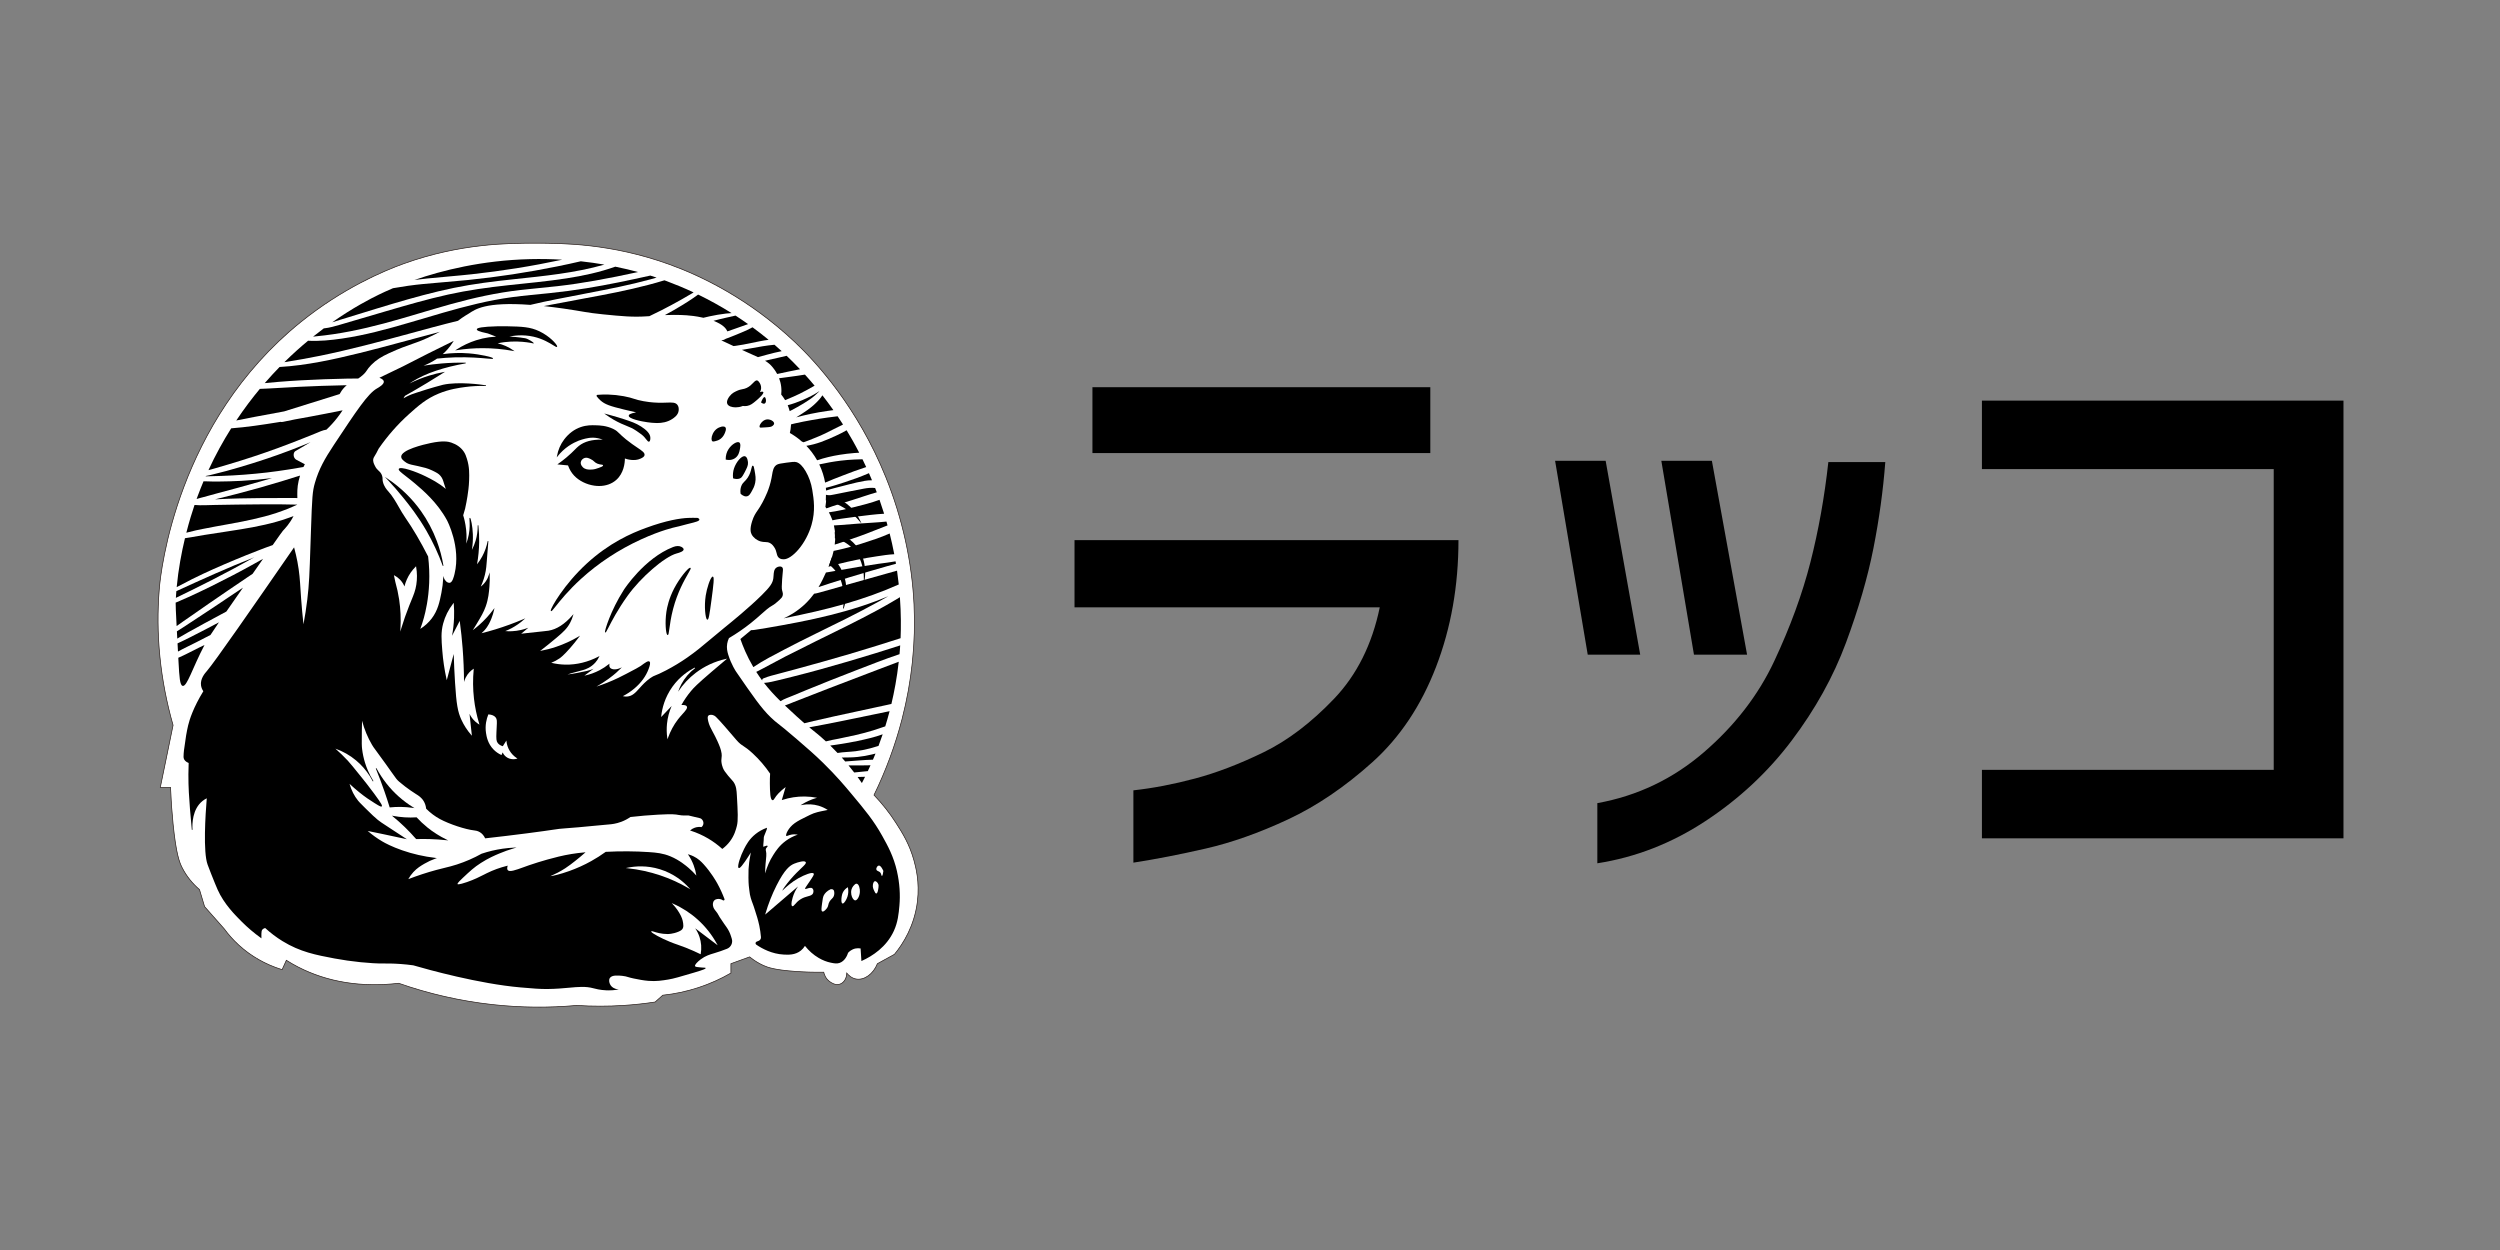 <?xml version="1.0" encoding="UTF-8"?>
<svg id="logo" xmlns="http://www.w3.org/2000/svg" viewBox="0 0 1200 600">
  <rect x="0" y="0" width="1200" height="600" fill="#808080" stroke="none"/>
  <defs>
    <style>
      .cls-1 {
        fill: #231815;
      }

      .cls-2 {
        fill: #fff;
      }
    </style>
  </defs>
  <g id="text">
    <path d="M515.768,291.512v-32.252h184.297c0,21.914-3.586,42.187-10.751,60.818-7.17,18.636-17.355,33.893-30.562,45.767-13.209,11.878-26.724,21.04-40.546,27.491-13.822,6.45-26.982,11.111-39.47,13.976-12.493,2.865-24.064,5.116-34.709,6.758v-34.709c9.416-1.022,19.298-2.918,29.641-5.682,10.338-2.764,21.295-6.959,32.866-12.594,11.567-5.63,22.831-14.177,33.788-25.648,10.952-11.466,18.277-26.109,21.963-43.924h-146.516ZM524.369,217.486v-31.638h162.182v31.638h-162.182Z"/>
    <path d="M770.712,221.172l16.587,93.07h-25.187l-15.665-93.07h24.266ZM766.719,414.376v-28.873c19.246-3.48,36.293-11.619,51.142-24.419,14.844-12.795,26.109-27.385,33.788-43.77,7.679-16.38,13.461-32.199,17.355-47.456,3.887-15.252,6.758-31.278,8.6-48.071h27.337c-1.027,13.515-2.918,27.289-5.682,41.313-2.764,14.029-7.17,29.18-13.208,45.46-6.043,16.279-14.744,31.945-26.109,46.996-11.365,15.051-25.139,27.904-41.313,38.549-16.18,10.65-33.48,17.403-51.91,20.273ZM821.701,221.172l16.894,93.07h-25.494l-15.665-93.07h24.266Z"/>
    <path d="M951.323,225.165v-32.866h173.546v210.098h-173.546v-32.866h140.065v-144.365h-140.065Z"/>
  </g>
  <g id="mark">
    <g id="w_bg">
      <path class="cls-2" d="M144.331,154.615c-60.003,48.41-67.272,120.987-67.843,127.747-1.242,14.715-1.355,37.916,6.591,65.748-2.044,9.947-4.088,19.894-6.132,29.842h4.905c.273,7.162.775,13.152,1.226,17.578,1.481,14.526,3.058,18.5,4.497,21.257,2.551,4.888,5.85,8.215,8.176,10.22.818,2.725,1.635,5.451,2.453,8.176,3.134,3.543,6.268,7.086,9.402,10.629,1.796,2.454,4.076,5.132,6.949,7.767,7.517,6.893,15.513,10.204,20.848,11.855.681-1.499,1.363-2.998,2.044-4.497,1.803,1.141,3.709,2.237,5.723,3.27,17.458,8.958,35.347,9.253,48.237,7.767,11.683,4.093,26.89,8.227,44.967,10.22,15.574,1.717,29.321,1.409,40.47.409,6.732.432,14.277.528,22.483,0,5.396-.347,10.45-.923,15.125-1.635,1.226-1.09,2.453-2.18,3.679-3.27,4.728-.497,10.626-1.529,17.169-3.679,6.313-2.075,11.515-4.628,15.534-6.949v-4.497c2.998-1.09,5.996-2.18,8.993-3.27,1.433,1.179,3.619,2.762,6.541,4.088,2.256,1.024,5.52,2.154,15.125,2.862,3.608.266,8.329.488,13.899.409.142.66.718,2.942,2.862,4.497.665.482,2.717,1.97,4.906,1.226,1.924-.654,3.264-2.798,3.27-5.314.778.957,2.291,2.474,4.497,2.862,3.773.663,8.181-2.222,10.22-7.358,2.725-1.499,5.451-2.998,8.176-4.497,3.038-3.665,9.452-12.442,11.037-25.345,1.137-9.25-.788-16.521-1.635-19.622-2.167-7.929-5.626-13.35-8.585-17.987-3.821-5.987-7.72-10.472-10.629-13.49,8.352-17.125,21.215-49.771,19.213-91.569-.497-10.385-2.504-33.68-13.49-60.91-14.917-36.973-37.468-59.088-43.741-64.998-24.686-23.259-49.79-33.47-60.092-37.2-27.656-10.012-50.601-10.218-64.589-10.22-13.797-.001-36.14.193-62.954,9.811-6.709,2.407-27.632,10.402-49.531,28.069Z"/>
      <path class="cls-1" d="M258.658,483.578c-7.456,0-14.909-.408-22.3-1.223-15.293-1.686-30.422-5.123-44.968-10.215-17.953,2.063-34.2-.557-48.293-7.788-1.893-.971-3.769-2.04-5.578-3.178l-2.026,4.457-.137-.042c-7.956-2.462-14.991-6.462-20.91-11.89-2.558-2.346-4.904-4.967-6.971-7.791l-9.416-10.644-2.449-8.165c-3.428-2.963-6.179-6.407-8.178-10.237-1.472-2.82-3.033-6.79-4.514-21.316-.585-5.734-.996-11.598-1.221-17.432h-4.948l6.164-29.998c-6.215-21.786-8.431-43.914-6.586-65.768.678-8.026,8.341-79.805,67.903-127.86,20.023-16.154,39.657-24.537,49.578-28.096,27.388-9.824,50.569-9.823,63.009-9.821,12.72.001,36.397.004,64.644,10.23,15.283,5.533,38.124,16.483,60.148,37.234,10.564,9.953,30.298,31.64,43.78,65.055,7.855,19.47,12.524,40.55,13.502,60.963.882,18.416-1.045,36.949-5.729,55.085-3.225,12.487-7.75,24.754-13.451,36.461,3.945,4.105,7.501,8.624,10.57,13.434,3.014,4.724,6.431,10.078,8.605,18.031.766,2.802,2.8,10.246,1.64,19.685-1.439,11.711-6.816,20.292-11.074,25.429l-.02.024-8.152,4.483c-2.006,4.998-6.364,8.109-10.377,7.404-1.941-.341-3.386-1.537-4.319-2.594-.146,2.398-1.464,4.393-3.367,5.04-2.268.771-4.364-.749-5.053-1.249-1.92-1.392-2.634-3.343-2.896-4.464-4.605.062-9.241-.076-13.781-.411-9.743-.718-12.945-1.86-15.181-2.876-2.313-1.05-4.501-2.413-6.505-4.051l-8.799,3.2v4.477l-.081.047c-4.926,2.845-10.163,5.188-15.565,6.963-5.56,1.827-11.33,3.066-17.151,3.681l-3.676,3.268-.048.007c-5.001.762-10.095,1.312-15.139,1.637-7.456.479-15.023.48-22.492.001-6.041.542-12.117.813-18.191.813ZM191.427,471.808l.035.012c14.533,5.091,29.65,8.527,44.931,10.212,13.394,1.477,27,1.614,40.438.408l.012-.001.013.001c7.459.479,15.017.479,22.463,0,5.019-.323,10.087-.87,15.064-1.626l3.682-3.273.052-.006c5.816-.611,11.581-1.846,17.135-3.672,5.351-1.759,10.539-4.076,15.422-6.889v-4.517l9.188-3.341.072.059c2.001,1.647,4.19,3.015,6.505,4.065,2.21,1.004,5.38,2.134,15.07,2.848,4.573.337,9.244.474,13.885.408l.133-.002.028.13c.226,1.049.889,3.015,2.798,4.399.655.475,2.649,1.921,4.758,1.204,1.884-.64,3.154-2.714,3.16-5.161l.001-.457.288.354c.878,1.081,2.354,2.444,4.399,2.804,3.877.681,8.101-2.371,10.04-7.258l.022-.054,8.2-4.51c4.227-5.106,9.554-13.622,10.982-25.237,1.152-9.375-.87-16.774-1.631-19.559-2.16-7.906-5.563-13.238-8.565-17.942-3.078-4.823-6.647-9.354-10.608-13.465l-.079-.082.05-.102c5.715-11.718,10.249-23.999,13.478-36.502,4.675-18.105,6.599-36.606,5.719-54.989-.976-20.377-5.637-41.421-13.478-60.857-13.459-33.358-33.157-55.005-43.701-64.94-21.984-20.713-44.782-31.643-60.036-37.165-28.193-10.206-51.833-10.209-64.534-10.21-12.434-0-35.565-.004-62.899,9.801-9.902,3.552-29.498,11.919-49.484,28.043l-.102-.127.102.127c-59.457,47.97-67.107,119.622-67.783,127.634-1.843,21.828.373,43.929,6.586,65.69l.011.038-.008.039-6.092,29.646h4.863l.006.156c.224,5.879.636,11.789,1.226,17.568,1.476,14.469,3.022,18.406,4.479,21.198,1.986,3.806,4.724,7.229,8.138,10.172l.036.031.014.045,2.442,8.142,9.378,10.602c2.064,2.818,4.395,5.423,6.938,7.755,5.849,5.364,12.797,9.326,20.65,11.777l2.062-4.536.158.1c1.849,1.17,3.77,2.268,5.71,3.263,14.044,7.207,30.242,9.814,48.144,7.75l.037-.004Z"/>
    </g>
    <g id="bg">
      <path d="M411.781,251.352c-2.644.213-5.287.422-7.931.633-1.193.095-2.379.174-3.573.217.732,3.181.759,6.295.388,9.212,1.134-.366,2.272-.719,3.398-1.105,2.745-.941,5.491-1.875,8.231-2.83,4.63-1.614,9.13-3.587,13.724-5.289-.17-.619-.343-1.233-.518-1.842-4.555.486-9.157.637-13.719,1.004Z"/>
      <path d="M409.873,243.452c-3.977,1.003-7.961,1.916-12.023,2.464.549.985,1.094,2.12,1.568,3.405.053.143.103.286.153.428.054-.012.108-.024.161-.036,1.293-.288,2.588-.504,3.897-.705,2.651-.407,5.309-.772,7.972-1.092,4.232-.51,8.506-1.1,12.778-1.325-.714-2.302-1.456-4.53-2.215-6.681-3.997,1.484-8.16,2.501-12.29,3.542Z"/>
      <path d="M398.873,279.836c6.043-1.902,12.103-3.744,18.182-5.528,3.01-.883,6.023-1.755,9.039-2.616,1.319-.377,2.641-.734,3.968-1.078-.065-.393-.131-.783-.198-1.173-2.719.513-5.476.801-8.216,1.19-3.174.45-6.342.953-9.504,1.474-3.225.532-6.449,1.089-9.665,1.671-1.523.276-3.051.522-4.575.796-.485.087-.972.163-1.459.236-.087.191-.172.378-.254.558-.771,1.69-1.805,3.959-3.306,6.451.341-.112.678-.22,1.002-.331,1.657-.566,3.317-1.125,4.986-1.651Z"/>
      <path d="M411.383,268.68c3.139-.628,6.292-1.164,9.457-1.643,2.788-.423,5.587-.871,8.406-1.01-.657-3.432-1.399-6.751-2.205-9.955-4.388,1.971-9.054,3.452-13.601,4.907-2.81.899-5.663,1.706-8.536,2.379-1.581.37-3.168.77-4.769,1.078-.632,2.838-1.569,5.421-2.479,7.609,1.453-.429,2.908-.852,4.374-1.231,3.1-.801,6.213-1.505,9.353-2.134Z"/>
      <path d="M396.676,244.015c4.092-1.497,8.276-2.699,12.437-3.991,3.918-1.217,7.785-2.611,11.737-3.714-.263-.697-.527-1.386-.793-2.065-1.754-.212-3.569-.031-5.29.279-2.338.421-4.67.898-7.001,1.358-2.438.481-4.874.977-7.311,1.467-1.194.24-2.38.474-3.585.653-.085.013-.171.027-.259.043-.01,2.36-.25,4.205-.421,5.281.155.213.318.443.485.688Z"/>
      <path d="M403.475,221.129c-3.433.419-6.85,1.043-10.235,1.778,1.465,3.056,2.331,6.03,2.817,8.745,2.699-1.189,5.455-2.229,8.213-3.301,3.793-1.474,7.579-2.898,11.454-4.144.018-.006.035-.009.053-.014-.599-1.298-1.194-2.547-1.782-3.747-1.319.061-2.641.078-3.964.137-2.191.098-4.379.28-6.556.546Z"/>
      <path d="M378.094,194.509c.12.283.236.572.348.872.247.667.452,1.324.62,1.969.26-.13.52-.264.78-.401,1.981-1.047,3.956-2.111,5.862-3.29,1.854-1.147,3.693-2.302,5.336-3.745.755-.664,1.48-1.364,2.213-2.053-.015-.019-.031-.039-.046-.058-2.468,1.675-5.149,2.99-7.918,4.186-2.359,1.019-4.744,1.877-7.194,2.52Z"/>
      <path d="M393.256,191.736c-1.643,1.878-3.558,3.553-5.586,5.004-1.785,1.277-3.644,2.455-5.518,3.599,2.257-.603,4.528-1.16,6.812-1.651,2.69-.577,5.413-1.025,8.134-1.425.974-.143,1.95-.285,2.928-.401-1.761-2.501-3.526-4.869-5.275-7.108-.435.704-.947,1.356-1.495,1.981Z"/>
      <path d="M416.977,227.176c-3.767,1.62-7.579,3.014-11.479,4.281-3.017.98-6.014,1.95-9.084,2.691.048.451.086.892.115,1.322.006-.002.013-.004.019-.006,1.202-.419,2.428-.746,3.654-1.084,2.449-.674,4.911-1.298,7.378-1.904,2.442-.6,4.891-1.238,7.374-1.645,1.208-.198,2.411-.332,3.602-.304-.486-1.167-.973-2.305-1.46-3.41-.039.021-.078.041-.12.059Z"/>
      <path d="M394.1,212.153c-2.316.83-4.626,1.452-7.05,1.839,1.79,1.862,3.595,4.154,5.163,6.94,3.544-1.189,7.176-2.052,10.879-2.64,2.301-.366,4.618-.648,6.941-.836.796-.064,1.591-.119,2.387-.15-2.278-4.426-4.377-8.045-6.045-10.779-1.676.985-3.435,1.845-5.191,2.657-2.322,1.074-4.673,2.106-7.082,2.97Z"/>
      <path d="M397.52,200.382c-2.654.346-5.289.799-7.925,1.256-2.661.462-5.311.984-7.945,1.581-.648.147-1.293.307-1.938.466-.081,1.768-.358,3.206-.578,4.143,1.319.749,3.521,2.114,5.932,4.256.041-.008.083-.013.126-.016.21-.014.365.09.453.24.033-.011.066-.024.1-.035.267-.093.534-.181.8-.276.479-.17.956-.348,1.429-.533.896-.349,1.78-.724,2.678-1.066,1.827-.696,3.618-1.49,5.388-2.322,2.901-1.363,5.703-2.962,8.617-4.303-.86-1.351-1.725-2.67-2.593-3.956-.215.024-.427.048-.629.077-1.302.183-2.611.318-3.915.488Z"/>
      <path d="M368.095,170.26c2.359-.635,4.72-1.232,7.111-1.704-1.261-1.156-2.42-2.181-3.455-3.076-3.784.337-7.522,1.023-11.272,1.712-1.421.261-2.886.531-4.37.749,3.332,1.507,5.805,2.593,7.717,3.489,1.426-.426,2.87-.793,4.269-1.169Z"/>
      <path d="M420.202,342.771c-10.575,2.199-21.144,4.405-31.765,6.357,2.823,2.317,4.648,3.622,7.991,6.736,1.995-.553,4.078-.885,6.088-1.284,2.779-.552,5.551-1.145,8.312-1.782,2.811-.648,5.603-1.38,8.359-2.234,1.925-.596,3.824-1.271,5.735-1.909.64-2.056,1.355-4.494,2.084-7.283-.427.081-.851.161-1.267.248-1.845.384-3.691.767-5.536,1.151Z"/>
      <path d="M402.894,357.225c-1.437.222-2.907.468-4.381.629,1.235,1.207,2.404,2.401,3.509,3.573,2.851-.489,5.809-.492,8.691-.846,2.325-.286,4.633-.761,6.899-1.35,1.145-.298,2.268-.66,3.401-.994.228-.067.452-.137.676-.205.682-1.803,1.349-3.661,1.996-5.573-3.909,1.435-8.062,2.356-12.065,3.21-2.891.617-5.804,1.107-8.726,1.558Z"/>
      <path d="M373.965,181.548c.467,1.216.845,2.606,1.019,4.151.17,1.518.099,2.799,0,3.688.589.716,1.244,1.609,1.876,2.678,2.324-.949,4.633-1.939,6.893-3.021,2.483-1.189,4.858-2.575,7.257-3.917-1.576-1.885-3.126-3.659-4.633-5.322-2.446.418-4.91.758-7.365,1.082-1.682.222-3.364.441-5.046.661Z"/>
      <path d="M417.845,367.328c-3.509.133-7.031.063-10.546.071.976,1.18,1.88,2.316,2.71,3.395,2.185-.192,4.365-.426,6.544-.66.432-.914.862-1.851,1.291-2.806Z"/>
      <path d="M411.719,363.324c-2.332.252-4.649.276-6.991.284-.231.001-.462.003-.693.006.577.642,1.134,1.275,1.671,1.899,4.435-.284,8.873-.762,13.313-.861.412-.962.822-1.941,1.228-2.941-.566.149-1.125.284-1.661.417-2.258.563-4.554.945-6.867,1.196Z"/>
      <path d="M398.254,330.257c-3.867,1.49-7.729,2.993-11.585,4.511-1.899.747-3.803,1.481-5.705,2.221-1.374.535-2.774,1.184-4.205,1.641,1.751,1.664,3.61,3.372,5.602,5.198,1.451,1.33,2.674,2.414,3.743,3.336,1.473-.366,2.948-.727,4.425-1.078,6.678-1.587,13.403-2.986,20.108-4.452,3.384-.74,6.769-1.472,10.156-2.2,1.664-.358,3.327-.716,4.991-1.074.681-.147,1.382-.321,2.091-.468,1.351-5.676,2.66-12.505,3.529-20.262-3.286,1.294-6.608,2.504-9.912,3.749-7.759,2.924-15.5,5.899-23.237,8.88Z"/>
      <path d="M406.196,289.69c8.631-2.521,17.021-5.494,25.211-9.14-.229-2.142-.504-4.354-.833-6.628-1.597.469-3.203.902-4.809,1.342-5.992,1.641-11.965,3.35-17.941,5.046-3.017.856-6.025,1.745-9.041,2.601-1.507.428-3.018.856-4.533,1.255-1.091.287-2.299.702-3.471.815-2.415,3.287-5.7,6.695-10.263,9.518-1.469.909-2.928,1.669-4.351,2.306.134-.027.268-.053.401-.08,9.95-2.014,19.88-4.187,29.629-7.035Z"/>
      <path d="M360.632,164.63c2.739-.557,5.512-1.173,8.302-1.525-2.578-2.126-5.157-4.125-7.725-6.004-1.632.928-3.363,1.694-5.088,2.423-2.217.937-4.445,1.858-6.699,2.703-.333.125-.666.246-.999.368-.564.387-1.14.567-1.212.588-.315.093-.6.133-.831.148-.043.015-.086.031-.13.046,1.346.638,3.349,1.58,5.836,2.726.352-.035.703-.074,1.054-.119,2.516-.319,5.008-.85,7.492-1.355Z"/>
      <path d="M342.487,153.992c4.531,1.741,5.824,3.629,6.219,4.277.116.19.284.467.442.796,2.03-.693,4.058-1.39,6.073-2.128,1.278-.468,2.562-.944,3.86-1.368-2.026-1.434-4.042-2.796-6.043-4.087-1.457.309-2.911.662-4.352.977-2.077.455-4.146.972-6.199,1.533Z"/>
      <path d="M386.999,331.248c7.74-3.155,15.495-6.276,23.3-9.265,7.118-2.725,14.228-5.582,21.47-7.979.052-.581.103-1.166.15-1.756.056-.702.117-1.528.177-2.466-1.506.515-3.036.98-4.538,1.459-2.453.781-4.909,1.553-7.369,2.313-8.751,2.707-17.542,5.283-26.37,7.728-4.444,1.231-8.904,2.395-13.374,3.526-2.206.558-4.413,1.115-6.626,1.642-2.26.539-4.519,1.139-6.842,1.322-.101.008-.196-0-.287-.022,2.439,3.155,5.038,5.966,7.93,8.813,1.85-1.144,4.057-1.853,6.042-2.688,2.108-.887,4.219-1.766,6.336-2.629Z"/>
      <path d="M139.101,248.373c-2.049.786-4.15,1.426-6.26,2.026-7.593,2.161-15.402,3.415-23.196,4.597-3.929.596-7.862,1.167-11.783,1.816-1.983.328-3.956.72-5.942,1.029-1.017.158-2.03.347-3.049.486-.028.004-.057.009-.086.013-1.64,6.83-3.166,14.878-3.974,23.48,2.446-1.324,4.915-2.603,7.408-3.847,6.759-3.371,13.709-6.393,20.673-9.313,3.496-1.466,7.012-2.878,10.551-4.236,2.461-.944,4.929-1.944,7.44-2.783,3.014-4.299,4.63-6.566,4.901-6.857,1.118-1.2,3.317-3.503,5.113-7.097-.603.233-1.206.459-1.796.686Z"/>
      <path d="M156.276,198.573c-4.926.962-9.857,1.887-14.8,2.755-1.911.39-3.821.782-5.73,1.178-.416.086-.795.072-1.133-.014-.478.078-.955.158-1.433.234-7.377,1.186-14.764,2.309-22.215,2.875-3.766,5.973-7.487,12.662-10.908,20.068.877-.245,1.758-.469,2.61-.714,2.278-.654,4.55-1.33,6.823-2.001,8.094-2.388,16.116-5.041,24.041-7.94,3.963-1.45,7.894-2.985,11.82-4.53,1.988-.782,3.962-1.599,5.949-2.384,1.726-.682,3.529-1.618,5.394-1.868.844-.799,1.753-1.711,2.685-2.733,1.461-1.602,3.251-3.774,5.069-6.551-2.721.556-5.447,1.092-8.172,1.624Z"/>
      <path d="M267.233,143.596c9.99-2.035,20.035-3.779,30.006-5.911,5.023-1.074,10.025-2.25,14.98-3.602.988-.27,1.972-.551,2.955-.838-.927-.308-1.934-.633-3.022-.971-10.079,2.245-20.185,4.38-30.377,6.044-5.979.976-11.983,1.768-18.009,2.391-6.042.625-12.1,1.135-18.121,1.948-11.164,1.508-22.089,4.318-32.899,7.431-10.751,3.096-21.424,6.477-32.288,9.168-5.393,1.335-10.823,2.463-16.323,3.261-5.4.783-10.814,1.323-16.27,1.039-3.712,3.081-7.532,6.504-11.371,10.291,5.747-.922,11.487-1.915,17.184-3.083,14.19-2.91,28.166-6.642,42.139-10.437,7.977-2.167,15.967-4.391,24.016-6.341,2.502-1.953,4.941-3.31,5.32-3.553,2.822-1.811,7.608-5.705,29.429-4.095,4.189-1.033,8.427-1.88,12.651-2.741Z"/>
      <path d="M172.663,169.447c-12.613,3.109-25.469,5.95-38.471,6.71-.03.031-.06.06-.089.091-2.073,2.125-4.457,4.675-7.035,7.649,2.172-.246,4.354-.422,6.525-.599,7.359-.602,14.745-.993,22.123-1.261,3.69-.134,7.381-.237,11.073-.308,1.718-.033,3.435-.047,5.153-.041.662-.417,1.36-.923,2.111-1.585,2.222-1.957,1.793-2.533,4.098-4.891,2.375-2.43,4.981-4.021,8.508-5.648,10.485-4.837,12.534-4.277,21.478-8.773,1.064-.535,2.073-1.05,3.024-1.543-12.844,3.355-25.607,7.022-38.497,10.2Z"/>
      <path d="M95.303,310.973c-3.209,1.579-6.405,3.345-9.718,4.752.036.673.073,1.357.11,2.057.386,7.193.63,11.18,1.997,11.447,2.102.411,4.596-8.412,10.48-19.647-.96.463-1.919.925-2.869,1.392Z"/>
      <path d="M84.42,286.984c.171-.085.341-.17.51-.256,1.965-1.001,3.963-1.933,5.945-2.9,7.151-3.488,14.248-7.098,21.254-10.869,3.322-1.788,6.625-3.613,9.915-5.459-12.671,4.967-25.038,10.587-37.403,16.258-.086,1.068-.161,2.144-.222,3.226Z"/>
      <path d="M376.827,311.599c9.738-5.132,19.716-9.804,29.546-14.755,4.96-2.498,9.893-5.053,14.759-7.732,1.757-.968,3.512-1.94,5.258-2.929-1.991.829-3.998,1.616-6.011,2.372-9.599,3.605-19.49,6.27-29.493,8.489-5.078,1.127-10.183,2.115-15.301,3.04-2.532.458-5.065.901-7.601,1.338-1.323.228-2.647.441-3.975.639-1.158.173-2.327.428-3.499.414-1.707,1.414-3.413,2.828-5.12,4.242,1.135,3.296,3.046,8.106,6.211,13.494,4.807-3.257,10.101-5.911,15.225-8.611Z"/>
      <path d="M366.4,325.641c2.41-1.027,4.973-1.609,7.498-2.283,2.487-.664,4.976-1.319,7.461-1.993,8.84-2.4,17.667-4.853,26.451-7.45,4.421-1.307,8.832-2.648,13.233-4.021,2.172-.678,4.337-1.377,6.508-2.056,1.568-.49,3.141-1.029,4.726-1.496.204-4.913.258-11.666-.323-19.69-.858.524-1.718,1.045-2.583,1.559-2.699,1.605-5.429,3.153-8.19,4.649-9.677,5.243-19.594,10.023-29.467,14.883-4.939,2.431-9.861,4.896-14.765,7.399-4.677,2.387-9.239,5.034-13.942,7.364.074.115.146.231.221.346.855,1.325,1.724,2.577,2.613,3.776-.028-.406.136-.807.56-.987Z"/>
      <path d="M411.634,372.955c.768,1.046,1.459,2.022,2.075,2.914.507-.974,1.016-1.979,1.526-3.009-1.199.066-2.401.095-3.601.095Z"/>
      <path d="M368.792,172.787c-.524.121-1.049.251-1.575.383,1.542.914,2.564,1.796,3.619,3.079.44.535,1.338,1.649,2.196,3.255.179-.033.355-.066.526-.103,1.644-.351,3.287-.704,4.931-1.052,1.832-.388,3.672-.767,5.517-1.111-2.282-2.42-4.44-4.571-6.412-6.452-2.923.716-5.868,1.321-8.8,2Z"/>
      <path d="M337.237,152.45c.128.029.25.058.375.087.988-.248,1.977-.478,2.961-.695,2.596-.573,5.21-1.003,7.848-1.327.913-.112,1.822-.182,2.73-.233-5.53-3.466-10.927-6.402-16.064-8.894-.764.574-1.54,1.129-2.327,1.673-1.716,1.187-3.481,2.298-5.259,3.389-2.742,1.684-5.535,3.278-8.37,4.79,6.429-.242,10.421.099,10.421.099,1.802.148,4.365.368,7.685,1.109Z"/>
      <path d="M100.645,292.757c-3.084,2.052-6.17,4.098-9.282,6.108-2.14,1.382-4.26,2.848-6.455,4.166.058,1.1.119,2.267.185,3.503.405-.246.814-.485,1.217-.726,1.251-.746,2.511-1.467,3.783-2.175,2.65-1.474,5.295-2.953,7.964-4.391,2.67-1.438,5.34-2.875,8.01-4.313.863-.465,1.721-.93,2.583-1.387,1.415-2.04,2.985-4.296,4.734-6.807,1.129-1.621,2.214-3.179,3.255-4.675-5.319,3.585-10.655,7.143-15.995,10.697Z"/>
      <path d="M310.902,151.815c.311-.022.578-.042.815-.061,1.947-.915,3.88-1.859,5.795-2.84,3.32-1.7,6.617-3.451,9.854-5.303,1.618-.926,3.225-1.87,4.834-2.81.239-.14.482-.289.728-.442-4.523-2.117-8.824-3.889-12.806-5.371-.358-.133-.756-.28-1.191-.438-2.565.798-5.157,1.513-7.751,2.197-9.958,2.626-20.073,4.565-30.199,6.413-6.67,1.217-13.329,2.491-19.988,3.76,2.931.313,6.112.711,9.571,1.206,9.165,1.312,10.808,1.961,18.902,2.766,9.122.907,14.297,1.422,21.437.922Z"/>
      <path d="M143.38,185.682c-3.687.177-7.37.416-11.055.61-2.534.133-5.068.307-7.604.371-3.578,4.303-7.44,9.362-11.313,15.175,2.929-.614,5.865-1.176,8.812-1.734,4.723-.894,9.451-1.759,14.178-2.633,8.871-2.771,17.739-5.548,26.612-8.312.531-1.009,1.31-2.215,2.452-3.373.326-.331.645-.619.959-.877-.361.006-.722.012-1.084.019-7.321.14-14.642.402-21.957.754Z"/>
      <path d="M205.178,133.664c7.104-.733,14.228-1.242,21.327-2.027,7.143-.79,14.268-1.751,21.367-2.872,7.373-1.165,14.689-2.568,21.979-4.102-4.894-.295-10.046-.41-15.422-.28-23.203.562-42.418,5.475-55.482,10.001,2.079-.275,4.161-.507,6.232-.721Z"/>
      <path d="M163.566,153.415c2.823-.866,5.645-1.732,8.468-2.598,5.461-1.675,10.914-3.376,16.392-4.995,9.734-2.876,19.527-5.596,29.473-7.644,9.434-1.943,18.986-3.11,28.557-4.131,14.658-1.563,29.485-2.99,43.666-7.033-3.545-.612-7.332-1.158-11.338-1.595-3.808.892-7.634,1.712-11.46,2.488-14.139,2.869-28.413,5.049-42.767,6.505-7.087.719-14.194,1.223-21.285,1.902-4.906.47-9.78,1.165-14.629,2.023-3.112,1.318-5.418,2.418-6.826,3.104-4,1.95-12.267,6.18-22.383,13.276,1.366-.47,2.755-.88,4.131-1.303Z"/>
      <path d="M103.802,236.921c7.272-1.906,14.523-3.909,21.751-5.978,1.676-.48,3.351-.965,5.025-1.452-4.915.602-9.848,1.058-14.792,1.318-3.677.193-7.358.303-11.039.329-1.844.013-3.682-.01-5.524-.087-.482-.02-1-.021-1.529-.031-.959,2.273-1.887,4.609-2.778,7.005-.141.381-.327.884-.547,1.496,1.057-.366,2.176-.609,3.219-.897,2.071-.571,4.136-1.158,6.214-1.702Z"/>
      <path d="M151.677,161.433c11.055-1.036,21.935-3.331,32.652-6.19,10.767-2.872,21.379-6.287,32.116-9.269,10.937-3.038,21.964-5.462,33.249-6.762,5.989-.69,11.999-1.183,17.988-1.866,6-.684,11.972-1.592,17.919-2.642,6.922-1.222,13.806-2.637,20.673-4.131-3.229-.872-6.891-1.758-10.939-2.578-7.552,2.699-15.42,4.38-23.371,5.609-9.337,1.443-18.749,2.296-28.138,3.311-9.65,1.044-19.237,2.374-28.721,4.466-9.976,2.201-19.77,5.069-29.572,7.924-4.931,1.436-9.855,2.896-14.782,4.346-2.485.731-4.965,1.481-7.454,2.194-2.501.716-4.978,1.461-7.568,1.744-.086.009-.164-.002-.234-.026-1.702,1.264-3.444,2.605-5.216,4.025.465-.056.931-.109,1.397-.153Z"/>
      <path d="M121.035,222.436c-4.082,1.277-8.186,2.483-12.309,3.617-2.062.567-4.141,1.077-6.219,1.583-1.205.294-2.458.632-3.717.844-.025.056-.049.112-.073.168.466-.011.932-.021,1.397-.037,2.019-.069,4.039-.097,6.059-.163,7.302-.24,14.604-.803,21.862-1.64,3.586-.413,7.156-.924,10.721-1.488,2.303-.365,4.6-.781,6.902-1.159.234-.492.461-.938.668-1.328-1.318-.659-2.652-1.422-3.97-2.081-1.772-.877-1.725-3.451-.642-4.178,2.416-1.427,4.831-2.855,7.247-4.282.021-.014.044-.029.066-.043-1.379.578-2.763,1.144-4.147,1.706-7.807,3.172-15.802,5.966-23.844,8.482Z"/>
      <path d="M101.029,304.782c1.087-1.689,2.422-3.679,4.053-6.064-1.922,1.013-3.843,2.026-5.765,3.04-2.631,1.387-5.285,2.731-7.934,4.082-1.355.691-2.715,1.361-4.09,2.011-.682.322-1.373.662-2.078.962.067,1.249.137,2.56.211,3.935,2.853-1.591,5.86-2.963,8.741-4.44,2.277-1.167,4.555-2.382,6.863-3.526Z"/>
      <path d="M90.739,255.382c2.19-.611,4.424-1.055,6.652-1.504,7.914-1.595,15.904-2.804,23.785-4.564,3.877-.866,7.738-1.851,11.51-3.104,1.882-.625,3.742-1.317,5.589-2.04,1.475-.578,2.899-1.28,4.354-1.901.002-.016.003-.032.005-.048-2.575-.009-5.161-.12-7.716-.135-7.056-.042-14.111.032-21.166.117-3.527.043-7.053.138-10.58.174-3.237.033-6.567.309-9.801.012-1.089,3.226-2.522,7.8-3.931,13.314.582-.152,1.076-.258,1.299-.32Z"/>
      <path d="M101.353,281.431c-3.596,1.78-7.23,3.484-10.877,5.156-1.83.839-3.666,1.651-5.529,2.414-.213.087-.425.175-.637.263-.03,1.068.13,4.706.467,11.247,2.102-1.543,4.289-2.989,6.402-4.484,6.054-4.285,12.203-8.439,18.315-12.641,3.054-2.1,6.134-4.164,9.204-6.24.853-.577,1.707-1.15,2.564-1.72,1.853-2.66,3.525-5.059,5.018-7.199-1.31.736-2.624,1.462-3.929,2.193-6.895,3.861-13.915,7.507-20.998,11.012Z"/>
      <path d="M143.361,230.738c.199-.867.426-1.685.669-2.452-.664.193-1.324.381-1.966.585-2.049.649-4.1,1.289-6.154,1.921-7.242,2.226-14.542,4.295-21.878,6.189-3.612.932-7.228,1.85-10.856,2.716.363-.02.727-.043,1.09-.062,7.105-.374,14.231-.496,21.345-.56,3.589-.032,7.177-.042,10.766-.028,2.101.008,4.234-.033,6.357.009-.035-2.359-.154-4.918.627-8.317Z"/>
    </g>
    <g id="rakko">
      <path d="M267.418,166.145c-.249-1.002-3.529-4.736-8.482-7.115-4.505-2.165-8.56-2.258-15.279-2.412-3.159-.073-6.8.003-9.504.198-5.221.376-5.261,1.027-5.276,1.272-.026.432.579,1.002,5.267,1.963l4.003,1.54-3.382.299c-2.118.308-4.223.794-6.255,1.444-3.297,1.054-6.454,2.551-9.382,4.45l-.637.413.751-.116c4.063-.628,8.206-.95,12.313-.956,4.914-.015,9.862.435,14.704,1.315l.728.132-.606-.426c-1.135-.798-2.354-1.488-3.621-2.052-1.245-.553-2.545-.988-3.874-1.296,8.876-1.98,16.981.024,17.064.045l.206.052-.004-.213c-.006-.359-2.781-2.113-4.08-2.327-3.824-.631-6.345-.736-7.559-.773,1.758-.428,6.326-1.159,11.561.028,4.507,1.021,7.791,3.065,9.556,4.163,1.126.701,1.548.963,1.751.686.057-.077.069-.183.036-.315Z"/>
      <path d="M177.802,372.393l-.282.162c.454.868.938,1.715,1.439,2.516l.283-.161c-.433-.843-.917-1.69-1.44-2.518Z"/>
      <path d="M430.596,418.375c-1.677-7.364-4.427-12.306-7.086-17.085-4.158-7.472-8.206-12.319-14.913-20.35-2.839-3.399-7.129-8.535-13.519-14.782-4.024-3.934-7.264-6.732-12.631-11.368-5.263-4.545-7.447-6.244-8.892-7.368-1.248-.971-1.936-1.506-3.6-3.104-4.568-4.386-8.603-10.253-16.642-21.94-.023-.033-2.291-3.364-3.766-8.161-.438-1.426-.84-3.162-.5-5.228.152-.923.437-1.827.848-2.689,3.709-2.201,7.226-4.618,10.454-7.183,2.156-1.714,3.762-3.151,5.179-4.419,1.974-1.767,3.4-3.043,5.151-4.025,1.04-.583,1.811-1.182,3.439-2.673.895-.82,1.357-1.342,1.562-2.097.228-.842.029-1.519-.163-2.173-.031-.104-.061-.207-.09-.311-.259-.946-.171-2.425.006-5.376.077-1.284.181-2.257.264-3.038.177-1.651.25-2.335-.327-2.781-.717-.554-1.946-.308-2.72.249-1.147.827-1.242,2.333-1.334,3.789-.029.456-.059.928-.121,1.369-.322,2.284-1.557,4.075-5.508,7.986-6.179,6.116-14.397,12.787-17.49,15.299l-.424.344c-2.927,2.378-5.178,4.273-7.164,5.944-3.782,3.182-6.515,5.482-10.753,8.44-3.187,2.225-6.526,4.245-10.208,6.175-2.752,1.443-4.081,1.967-4.961,2.314-.918.362-1.423.561-2.575,1.38-2.268,1.614-3.808,3.332-5.166,4.847-1.889,2.106-3.38,3.77-5.885,3.974-.688.057-1.39-.001-2.094-.171,2.001-1.027,3.867-2.268,5.553-3.693,3.246-2.744,5.543-5.9,6.83-9.381.58-1.57,1.029-3.087.39-3.549-.653-.472-1.9.411-4.232,2.147-.657.49-2.751,1.587-6.921,3.774-1.878.985-5.022,2.633-9.2,4.285-1.665.659-3.364,1.265-5.066,1.809,2.045-1.167,3.965-2.399,5.727-3.672,1.686-1.219,2.928-2.257,3.673-2.913.738-.65,1.462-1.332,2.154-2.027l.613-.616-.794.352c-2.407,1.068-4.359.633-4.973-.318-.229-.354-.308-.84-.228-1.404l.058-.407-.321.258c-1.369,1.099-2.847,2.07-4.392,2.886-2.303,1.215-4.769,2.098-7.341,2.628.709-.532,1.837-1.378,1.859-1.394l.807-.606c.403-.302.806-.604.809-.606l.944-.715-1.102.435c-.25.098-.963.308-2.129.625-1.145.312-7.526,1.561-9.29,1.685.689-.264,2.508-.822,7.099-2.002,1.739-.434,4.238-1.431,6.268-3.711.714-.802,1.317-1.706,1.792-2.688l.216-.447-.439.232c-5.016,2.654-10.537,4.001-15.953,3.894-2.27-.045-4.549-.34-6.78-.879,1.407-.551,2.739-1.258,3.965-2.107.465-.322,1.878-1.301,5.079-4.95,1.487-1.695,2.934-3.482,4.3-5.312l.487-.652-.7.414c-3.385,2.003-6.985,3.655-10.7,4.909-2.53.855-5.143,1.534-7.777,2.022,2.639-2.034,5.263-4.147,7.807-6.288,3.386-2.849,5.141-4.492,6.604-7.244.579-1.089,1.05-2.246,1.401-3.439l.21-.713-.489.56c-3.719,4.266-7.594,6.754-11.517,7.394-.61.1-1.323.172-2.744.317-1.511.154-3.794.387-7.6.818-1.084.123-2.019.231-2.743.316l3.426-2.878-.845.298c-.863.305-1.753.564-2.644.771-1.443.334-2.916.539-4.378.609-1.064.051-2.138.031-3.203-.058,1.037-.411,2.056-.882,3.035-1.403,2.09-1.112,4.054-2.478,5.838-4.061l.745-.661-.917.39c-4.394,1.868-8.933,3.523-13.491,4.918-2.181.667-4.404,1.287-6.618,1.844.479-.414.934-.859,1.358-1.327,1.958-2.159,2.849-4.384,3.439-5.856.538-1.344.966-2.755,1.27-4.193l.156-.736-.446.606c-2.071,2.812-4.441,5.394-7.045,7.675-.94.823-1.922,1.617-2.929,2.368.566-.876,1.123-1.77,1.661-2.667,2.378-3.965,3.571-5.955,4.558-8.74,1.297-3.657,1.551-6.766,1.776-9.509.158-1.935.201-3.895.127-5.826l-.04-1.04-.279,1.003c-.322,1.156-.824,2.244-1.493,3.235-.679,1.005-1.509,1.883-2.473,2.617,1.128-2.414,1.931-4.95,2.389-7.548.217-1.23.3-2.164.507-4.686.26-3.159.514-6.387.757-9.595l-.322-.043c-.502,2.601-1.388,5.091-2.634,7.402-.713,1.323-1.548,2.589-2.485,3.773.633-3.551.978-7.168,1.024-10.763.034-2.652-.093-5.334-.38-7.973l-.324.02c.043,2.513-.294,5.003-1.003,7.399-.45,1.521-1.049,3-1.786,4.409.404-2.492.56-5.018.464-7.525-.153-4.001-.938-7.504-1.289-7.805-.061-.053-.123-.054-.154-.051-.225.026-.212.232-.159,1.102.083,1.357.238,3.884-.361,6.981-.282,1.454-.683,2.892-1.196,4.287.259-2.995.133-6.001-.377-8.955-.144-.833-.442-2.558-1.1-4.659.7-2.081,1.231-4.23,1.579-6.389.106-.659.211-1.242.294-1.711.071-.397.132-.741.173-1.007.296-1.934.702-4.584.801-7.736.092-2.945.197-6.284-1.047-10.237-.396-1.259-.738-2.347-1.591-3.571-1.349-1.938-3.351-3.368-5.949-4.252-1.442-.491-4.037-1-9.898.231-3.343.703-14.241,3.258-14.124,6.634.031.908.821,1.553,1.736,2.3,1.322,1.079,2.486,1.321,4.599,1.759.498.103,1.063.221,1.692.362,2.824.637,4.69,1.057,6.818,2.091l.025.012c2.047.994,3.075,1.493,4.011,2.622.922,1.112,1.208,2.08,1.64,3.546.216.734.478,1.619.878,2.696-3.433-2.932-7.03-4.718-9.69-6.038-4.663-2.314-12.162-4.925-12.841-3.589-.331.653.958,1.651,3.525,3.639,1.189.92,2.668,2.066,4.215,3.376,3.758,3.182,10.754,9.104,15.363,17.627.068.126,6.8,12.792,3.646,25.763l-.02.081c-.301,1.24-1.006,4.144-2.355,4.213-1.116.057-2.29-.98-2.74-2.411l-.274-.872-.043.913c-.114,2.392-.41,4.805-.881,7.172-.857,4.307-1.666,8.376-4.641,12.305-1.468,1.939-3.311,3.622-5.484,5.009.647-1.759,1.229-3.564,1.731-5.373.809-2.913,2.215-8.956,2.531-16.7.171-4.193.001-8.449-.506-12.65l-.003-.028-.013-.026c-3.617-7.132-7.316-13.425-10.994-18.703-1.111-1.594-2.099-3.324-3.054-4.996-1.48-2.591-3.01-5.27-5.038-7.518l-.078-.086c-.599-.66-2.002-2.207-2.535-4.512-.157-.68-.159-1.067-.16-1.442-.002-.41-.003-.797-.222-1.475-.394-1.22-1.009-1.796-1.66-2.405-.597-.559-1.214-1.136-1.756-2.285-.039-.082-.084-.172-.132-.27-.384-.774-.965-1.944-.653-3.215.108-.443.281-.723.625-1.282.214-.348.48-.78.833-1.415.389-.698.755-1.413,1.089-2.125,4.263-6.16,9.178-11.753,14.611-16.624,4.381-3.928,8.165-7.32,14.218-9.817,5.192-2.141,9.898-2.77,12.71-3.145,3.286-.439,6.633-.608,9.946-.504l.03-.323c-2.131-.329-13.139-1.888-20.636-.251-.424.093-1.829.476-4.175,1.139-2.639.745-4.634,1.39-8.614,2.677-1.425.461-2.898.937-4.762,1.905-.472.245-.939.507-1.395.78l.671-1.173c3.538-1.995,7.094-4.069,10.569-6.166,2.656-1.603,5.333-3.26,7.956-4.925l.71-.451-.827.154c-2.259.42-4.516.973-6.709,1.646-3.257.999-6.445,2.28-9.506,3.82.431-.301.869-.594,1.31-.876,1.445-.925,3.301-1.928,5.226-2.825,1.949-.907,3.927-1.689,6.226-2.46,4.265-1.431,9.056-2.618,14.241-3.529l-.025-.323c-3.824-.067-7.695.061-11.504.379-2.907.243-5.834.601-8.724,1.068,2.335-.896,4.509-2.036,6.484-3.401,2.813-.309,5.681-.51,8.525-.596,6.938-.21,12.518.3,15.516.574,2.473.226,2.791.244,2.833-.038.006-.04.002-.101-.048-.165-.386-.486-5.835-1.821-11.508-2.282-4.18-.34-8.413-.217-12.592.365.872-.777,1.688-1.599,2.428-2.451.928-1.067,1.783-2.221,2.54-3.429l.302-.481-.511.249c-3.911,1.904-7.861,3.858-11.742,5.808-4.037,2.028-8.115,4.109-12.117,6.184l-11.302,5.456.326.141c1.112.483,1.717,1.035,1.797,1.639.182,1.377-2.372,2.828-3.211,3.305l-.117.067c-4.373,2.51-9.806,10.717-20.632,27.066-4.424,6.681-7.186,11.564-9.11,18.223-1.189,4.117-1.347,6.712-1.9,22.889-.086,2.507-.161,4.779-.23,6.854-.458,13.76-.63,18.908-1.536,26.333-.483,3.959-1.094,7.928-1.819,11.813-.467-4.133-.85-8.269-1.14-12.31-.109-1.519-.195-2.886-.279-4.208-.298-4.721-.534-8.45-1.491-13.484-.42-2.21-.931-4.423-1.518-6.577l-.092-.338-.199.288c-19.488,28.213-38.022,54.895-41.647,59.065l-.1.114c-.793.901-3.207,3.644-2.715,6.835.15.971.521,1.898,1.103,2.757-4.804,7.82-6.627,13.608-7.286,16.368-.701,2.935-1.304,6.511-1.895,11.243-.002.009-.171.926-.255,2.292-.078,1.271-.121,1.971.138,2.597.201.484.759,1.369,2.255,1.943-.072,1.798-.113,3.628-.122,5.442-.029,6.27.335,11.093.758,16.676.249,3.295.547,6.652.884,9.977l.324-.027c-.183-2.869-.076-9.963,4.862-13.875.607-.481,1.274-.9,1.986-1.248-.638,7.798-1.81,25.845.411,31.853.631,1.707,1.475,3.868,1.642,4.295,1.366,3.483,2.669,6.604,3.159,7.707,3.047,6.866,8.431,12.239,11.648,15.45,2.793,2.788,5.858,5.384,9.109,7.718l.279.2-.021-.343c-.039-.619-.039-1.249,0-1.873.061-.979.099-1.428.352-1.814.168-.256.578-.708,1.458-.922,2.562,2.353,5.352,4.463,8.294,6.273,8.513,5.236,16.177,6.681,25.05,8.353,7.85,1.479,17.519,2.466,23.512,2.402l.144-.002c1.015-.012,4.103-.05,8.174.254,1.977.147,3.966.359,5.911.628,7.064,2.055,31.596,8.876,51.534,10.607,6.142.533,9.226.8,13.009.757,4.04-.047,7.316-.347,10.206-.612,4.468-.409,7.997-.733,11.59.227l.145.039c.862.233,3.15.854,6.202.976.361.015.723.022,1.085.022,1.293,0,2.59-.092,3.868-.276l.997-.143-.991-.178c-.1-.018-2.456-.464-3.286-2.551-.252-.634-.589-1.836-.013-2.757.979-1.565,4.019-1.261,6.031-1.06,1.181.118,1.895.328,2.798.595.687.203,1.467.433,2.614.665,2.4.486,4.668.945,7.089,1.139,3.725.297,6.532-.154,9.507-.633,2.566-.413,5.806-1.373,12.265-3.287,5.376-1.593,5.734-1.91,5.667-2.211-.04-.181-.209-.186-.546-.195-.213-.006-.534-.015-.986-.058-.348-.033-.679-.06-.989-.086-1.317-.109-2.356-.194-2.54-.58-.287-.602,1.147-2.102,2.713-3.272,2.297-1.716,4.456-2.353,6.191-2.864l.328-.097c2.018-.6,4.075-1.312,6.114-2.118,1.895-.748,2.901-2.86,2.29-4.806l-.415-1.323c-.48-1.53-1.199-2.969-2.135-4.279-.473-.661-.88-1.239-1.213-1.716-2.069-2.964-2.523-3.828-2.793-4.343-.217-.413-.336-.64-1-1.472l-.119-.148c-.603-.751-1.226-1.527-1.362-2.673-.045-.384-.183-1.554.589-2.395.813-.885,2.076-.823,2.756-.707.509.087.989.285,1.428.59.186.129.421.123.6-.016.178-.138.242-.364.162-.575-.963-2.562-2.109-5.063-3.409-7.433-.644-1.174-3.021-5.312-6.586-9.246-1.223-1.35-2.657-2.748-4.846-3.824-.736-.362-1.509-.662-2.298-.894l-.428-.126.247.372c1.016,1.53,1.86,3.175,2.508,4.891.607,1.606,1.045,3.277,1.303,4.976-1.145-1.295-2.386-2.519-3.696-3.642-1.206-1.035-4.411-3.782-8.754-5.581-3.571-1.479-6.638-1.785-10.276-2.032-6.666-.452-13.638-.495-20.723-.126l-.048.002-.039.028c-2.209,1.594-4.539,3.078-6.927,4.408-3.368,1.877-6.927,3.487-10.579,4.786-4.301,1.53-8.033,2.407-9.058,2.458.211-.111.55-.264.901-.422,1.329-.6,3.552-1.603,6.28-3.387,1.783-1.166,3.253-2.321,4.808-3.543,1.551-1.218,3.083-2.495,4.552-3.793l.371-.327-.493.044c-4.23.374-8.4,1.055-12.395,2.024-7.687,1.865-14.014,4.077-14.281,4.171-.854.301-1.661.594-2.441.877-3.987,1.449-6.867,2.496-7.731,1.445-.311-.378-.343-1.008-.096-1.872l.078-.271-.274.068c-3.454.864-6.736,2.058-9.753,3.547-.415.205-.852.428-1.319.667-2.049,1.048-4.598,2.351-8.256,3.617-4.072,1.409-4.448,1.006-4.477.955-.232-.397,1.61-2.125,2.497-2.957,3.593-3.37,5.396-5.062,8.686-7.176,3.687-2.37,6.771-3.671,8.812-4.532,2.297-.969,4.67-1.816,7.052-2.518l1.303-.384-1.356.065c-1.775.086-3.564.256-5.317.506-3.424.489-6.832,1.299-10.128,2.406l-.028.012c-3.741,2.093-7.724,3.83-11.837,5.163-2.209.716-3.82,1.107-5.686,1.561-1.201.292-2.563.623-4.28,1.088-4.426,1.2-8.921,2.676-13.365,4.39.675-1.217,1.487-2.347,2.419-3.366,1.808-1.977,3.644-3.057,5.264-4.009,1.699-.999,3.516-1.844,5.4-2.512l.659-.234-.695-.081c-5.529-.648-10.912-1.877-15.998-3.653-4.908-1.714-8.1-3.416-9.565-4.279-2.463-1.449-4.804-3.132-6.967-5.009,2.5.503,4.972,1.014,7.355,1.521.688.146,1.195.255,2.301.492l1.234.265c2.028.435,5.146,1.103,7.069,1.515l.85.182-.727-.477c-.806-.529-2.086-1.369-3.661-2.399-1.522-.995-2.764-1.805-3.787-2.473-4.165-2.717-4.7-3.066-5.794-3.955-1.562-1.27-2.884-2.568-5.074-4.718-.343-.337-.709-.695-1.101-1.079-2.505-2.453-3.022-3.089-3.27-3.395-1.833-2.257-3.213-4.978-4.108-8.094,1.503,1.399,3.061,2.753,4.637,4.031,3.02,2.449,4.925,3.657,7.337,5.187,2.914,1.848,3.26,1.844,3.485,1.618.299-.301.212-.918-3.645-6.145-2.627-3.559-4.757-6.205-5.559-7.201l-.561-.697c-3.581-4.448-5.378-6.681-6.516-7.897-1.885-2.012-3.886-3.954-5.957-5.782,3.62,1.282,6.948,3.176,9.9,5.639,2.583,2.155,4.808,4.697,6.613,7.556l.282-.162c-.437-.837-.827-1.652-1.19-2.493-.537-1.244-1.01-2.526-1.406-3.81-.653-2.12-1.118-4.319-1.383-6.536-.163-1.364-.224-2.599-.125-8.688.026-1.625.059-3.26.097-4.878,1.112,4.162,2.716,8.033,4.776,11.523.577.978.821,1.305,1.729,2.524.834,1.12,2.23,2.993,4.969,6.83,1.155,1.618,2.029,2.857,2.732,3.853,2.18,3.09,2.515,3.565,3.606,4.507,3.851,3.328,8.058,5.923,8.1,5.949l.104.064c1.014.621,2.547,1.561,3.627,3.414.601,1.031.976,2.198,1.115,3.47l.006.057.041.04c2.018,2.014,4.239,3.68,6.602,4.951,4.536,2.441,12.232,4.986,16.47,5.447l.036.004c.461.049,1.541.165,2.674.857,1.023.625,1.852,1.579,2.463,2.836l.05.103.114-.013c6.547-.727,13.259-1.534,19.949-2.399,6.932-.896,10.335-1.4,12.587-1.734,2.503-.371,3.346-.496,5.834-.664,4.272-.288,8.604-.708,12.794-1.114,2.758-.267,5.61-.544,8.422-.78.838-.07,3.064-.257,5.72-1.272,1.515-.579,2.959-1.341,4.293-2.267,4.433-.51,8.918-.89,13.331-1.13,7.022-.383,8.377-.126,9.688.122.951.18,1.849.351,4.825.257h.001c.098,0,.651.143,1.291.307.986.254,2.477.638,4.136.986.333.07.612.199.827.385.645.555.984,1.291.955,2.072-.027.731-.371,1.401-.945,1.848-.761-.119-1.906-.161-3.166.27-.755.258-1.452.65-2.071,1.165l-.228.19.283.09c2.938.937,5.773,2.206,8.425,3.772,2.374,1.402,4.616,3.052,6.664,4.904l.1.09.107-.081c1.358-1.025,2.558-2.226,3.566-3.567,2.164-2.878,2.882-5.696,3.31-7.379.682-2.681.456-6.695.005-14.693-.132-2.338-.256-4.547-1.671-6.524-.251-.351-.436-.546-.715-.842-.335-.354-.84-.889-1.816-2.071-1.48-1.792-2.064-2.667-2.499-3.744-.406-1.006-.552-1.839-.622-2.239-.195-1.115-.108-1.884-.023-2.628.073-.647.142-1.259.024-2.04-.32-2.12-1.02-3.709-1.905-5.722-.759-1.725-1.53-3.162-2.278-4.556l-.268-.497c-.826-1.529-1.54-2.849-1.989-4.765-.423-1.807-.195-2.341.084-2.626.587-.599,1.765-.383,1.996-.334.566.122,1.092.406,1.565.844,1.802,1.671,6.794,7.53,8.925,10.033.419.491.736.863.909,1.064,1.489,1.72,2.35,2.286,3.441,3.001,1.019.668,2.286,1.5,4.524,3.576,3.113,2.888,5.897,6.133,8.277,9.646-.098,1.568-.14,3.167-.123,4.753.044,4.247.17,7.779,1.269,7.985.411.077.663-.316,1.08-.967.366-.572.868-1.355,1.718-2.236,1.08-1.12,2.257-2.161,3.503-3.101l-1.844,6.268.293-.095c3.476-1.125,7.069-1.675,10.678-1.633,1.997.023,4.003.229,5.972.613-.24.065-.479.134-.716.205-2.251.679-4.43,1.662-6.476,2.921l-.742.456.857-.158c2.59-.477,5.271-.347,7.752.375,1.569.457,3.06,1.143,4.44,2.043-.472.105-1.004.208-1.56.315-2.104.407-4.723.913-6.922,2.038-.567.29-1.166.582-1.799.89-1.836.894-3.917,1.908-5.549,3.077-3.24,2.323-4.447,5.577-4.1,6.089.125.183.353.096.768-.064.371-.143.931-.358,1.67-.499,1.006-.192,2.054-.192,3.123-.001-2.084.702-4.025,1.707-5.775,2.992-3.145,2.31-4.78,4.867-5.974,6.734-1.739,2.719-3.049,5.703-3.903,8.885-.03-1.647.035-3.252.194-4.785.021-.206.047-.435.074-.68.193-1.724.457-4.085.095-5.325l-.008-.025c-.042-.141-.12-.404-.069-.734.078-.497.416-.859.64-1.099.185-.198.345-.369.211-.541-.194-.251-.63-.104-1.448.2-.399.148-.495.164-.536.17-.032.005-.053.009-.081.021-.012-.73.054-1.405.122-2.114.068-.702.138-1.428.131-2.231-.004-.444.383-1.368.757-2.261.386-.921.75-1.791.755-2.272l.002-.234-.22.08c-1.909.692-3.67,1.675-5.234,2.92-3.095,2.463-4.545,5.275-5.504,7.136-1.788,3.467-3.175,7.885-2.8,8.919.049.134.126.224.23.268.097.041.211.035.338-.018,1.112-.464,4.232-5.409,5.461-7.423-.31,1.562-.857,4.594-.933,6.137-.016.316-.039.468-.066.645-.074.484-.167,1.086-.152,5.35.011,3.12.277,4.976.39,5.769.024.167.041.287.047.361.226,2.649,1.043,4.79,1.639,6.353.207.542.385,1.01.505,1.406.206.688.435,1.387.676,2.127.621,1.906,1.326,4.067,1.922,6.839.02.091.036.169.049.235.359,1.752.621,3.567.779,5.395.066.763-.364,1.47-1.071,1.757l-1.024.417c-.286.117-.476.369-.509.675-.033.306.099.592.353.766,2.922,2.004,7.569,4.455,13.109,4.753,2.219.12,5.573.3,8.317-1.93.757-.615,1.407-1.367,1.936-2.236,1.872,2.373,4.088,4.318,6.589,5.785,1.916,1.124,3.887,1.894,5.858,2.292,1.62.326,2.791.562,4.122.121,2.623-.869,3.758-3.668,4.133-4.869.563-.625,1.755-1.697,3.549-2.069.809-.167,1.637-.175,2.463-.023l.386,6.042.214-.097c5.045-2.272,11.804-6.606,15.356-14.346,1.948-4.245,2.313-8.211,2.665-12.046.49-5.34.097-11.033-1.14-16.462Z"/>
      <path d="M209.661,259.647c-1.897-5.055-4.513-9.996-7.564-14.288-4.347-6.115-9.776-11.374-16.137-15.633l-1.215-.813,1.006,1.061c2.789,2.939,5.493,6.038,8.039,9.211,2.689,3.352,6.753,8.417,10.884,15.572,3.087,5.347,5.734,11.035,7.868,16.908l.313-.082c-.672-4.064-1.747-8.08-3.194-11.934Z"/>
      <path d="M389.895,235.176c-.527-3.267-1.597-6.289-3.182-8.983-1.439-2.448-2.91-3.911-4.37-4.351-.967-.291-2.355-.101-4.875.242-2.644.361-3.971.542-4.749,1.082-1.49,1.034-1.777,2.738-2.141,4.895-.078.462-.158.939-.255,1.443-1.022,5.309-3.057,9.224-4.273,11.563-.909,1.749-1.689,2.888-2.376,3.893-1.044,1.526-1.869,2.731-2.669,5.269-1.17,3.709-.697,5.34-.239,6.244.788,1.557,2.506,2.903,4.378,3.43.819.231,1.511.253,2.121.272.88.028,1.64.052,2.586.643.855.534,1.323,1.192,1.665,1.674.807,1.135,1.054,2.148,1.271,3.041.23.941.428,1.754,1.231,2.342.788.576,1.668.585,2.14.589.01 0.0.02 0.0.029 0,1.924,0,4.576-1.771,7.103-4.745,2.768-3.258,4.98-7.427,6.229-11.738,1.983-6.843,1.092-12.368.376-16.808Z"/>
      <path d="M334.967,248.613l-.03-.014-.033-.001c-1.51-.064-3.044-.064-4.561,0-3.738.158-10.308,1.124-20.378,4.825-6.978,2.564-17.515,7.132-28.408,17.152-10.708,9.85-17.257,21.225-17.202,22.514.004.091.035.159.093.204.047.036.095.056.149.056.286,0,.741-.558,2.067-2.23,2.115-2.666,6.05-7.629,12.246-13.274,8.379-7.634,18.064-14,28.786-18.92,9.809-4.501,16.365-5.873,16.43-5.886,1.238-.254,2.476-.589,3.673-.913.729-.197,1.482-.402,2.227-.585l.569-.14c3.548-.87,5.116-1.286,5.11-2.022-.002-.28-.244-.531-.738-.766Z"/>
      <path d="M326.918,262.428c-1.046-.49-2.339-.441-3.844.147-13.849,5.409-23.526,20.378-23.622,20.528-6.46,10.118-9.255,19.708-9.069,20.344.022.076.073.109.101.122.034.016.067.024.1.024.259,0,.54-.53,1.515-2.433,1.508-2.944,4.316-8.424,9.112-15.142,6.333-8.872,17.766-18.759,23.525-20.344l.11-.03c1.405-.379,3.276-.991,3.294-1.93.012-.639-.851-1.113-1.223-1.287Z"/>
      <path d="M331.418,272.564c-.073-.048-.164-.058-.271-.03-1.058.275-4.938,4.916-7.54,9.897-2.522,4.829-3.42,9.087-3.731,11.195-.779,5.289-.232,10.327.36,11.045.071.086.152.132.24.136.006 0.0.011 0.0.016 0.0.383,0,.485-.636.802-2.977.302-2.232.759-5.604,1.797-9.551,2.125-8.076,5.448-13.873,7.234-16.987,1.074-1.873,1.436-2.504,1.093-2.729Z"/>
      <path d="M342.218,276.782c-.065-.024-.17-.035-.303.044-1.039.617-2.64,5.588-3.173,9.074-.814,5.319-.137,10.574.538,11.398.081.099.171.151.267.156.004 0.0.008 0.0.013 0.0.641-0.0.978-2.271,1.935-9.356,1.036-7.674,1.418-11.064.724-11.315Z"/>
      <path d="M371.039,202.247c-.694-.631-1.856-1.016-2.83-.936-1.528.125-2.819,1.369-3.372,2.473-.161.321-.397.915-.168,1.28.084.135.145.191.545.191.3,0,.79-.032,1.624-.085l.612-.039c2.034-.129,2.795-.178,3.477-.783.248-.22.663-.589.656-1.101-.005-.335-.193-.681-.544-1Z"/>
      <path d="M366.372,188.206c-.175-.275-.654-.282-1.579-.011.327-.609.521-1.255.552-1.847.07-1.353-.556-2.39-.935-2.888-.354-.465-.532-.698-.825-.805-.714-.263-1.292.332-2.091,1.154-.744.765-1.669,1.718-3.07,2.383-.795.378-1.388.489-2.015.607-.794.149-1.695.319-3.173,1.047-.745.367-1.389.685-2.067,1.303-1.178,1.075-2.701,3.212-2.069,4.693.486,1.14,2.181,1.691,4.01,1.691,1.062,0,2.17-.186,3.112-.551.108-.042.208-.084.303-.126.703.105,1.399.101,2.071-.015,1.7-.293,2.788-1.207,4.436-2.591.904-.759,3.815-3.294,3.34-4.044Z"/>
      <path d="M367.64,191.845c-.067-.545-.264-1.154-.619-1.231-.554-.121-1.223,1.255-1.689,2.429l-.044.112.094.075c.135.108.728.555,1.29.555.133,0,.264-.025.387-.085.562-.276.669-1.139.582-1.854Z"/>
      <path d="M348.169,205.094c-.725-.805-2.855-.228-4.203.806-1.582,1.213-2.433,3.344-2.431,4.733.001.561.14.963.402,1.162.121.092.264.132.446.132.296,0,.695-.104,1.272-.254.459-.119,1.412-.368,2.391-1.158.322-.26,1.131-.998,1.699-2.238.332-.725,1.109-2.421.424-3.183Z"/>
      <path d="M354.825,212.355c-.944-.608-3.487.751-5.109,3.203-.921,1.393-1.398,3.087-1.38,4.901l.001.126.122.03c.308.076.827.175,1.452.175.829,0,1.845-.173,2.81-.797,1.793-1.161,2.173-3.087,2.401-4.238.196-.995.562-2.847-.297-3.4Z"/>
      <path d="M359.032,222.102v-0c-.037-.63-.246-2.715-1.391-3.076-1.636-.515-4.334,2.823-5.314,5.816-.481,1.469-.635,3.034-.458,4.653l.011.104.099.033c.413.137,1.031.292,1.711.292.586,0,1.218-.115,1.804-.456.237-.138.729-.424,1.867-2.623,1.165-2.25,1.75-3.379,1.67-4.742ZM358.87,222.111h0-0Z"/>
      <path d="M362.186,225.765c-.277-1.53-.416-2.208-.825-2.238-.364-.026-.473.445-.677,1.301-.264,1.11-.662,2.786-1.8,4.482-.536.799-1.045,1.31-1.494,1.762-.642.645-1.197,1.203-1.605,2.332-.39,1.081-.493,2.27-.308,3.536l.008.055.04.038c.331.32,1.39,1.244,2.584,1.244.19,0,.384-.023.578-.076.946-.258,1.419-1.095,2.203-2.482.581-1.028,1.24-2.192,1.596-3.956.414-2.049.145-3.535-.3-5.998Z"/>
      <path d="M325.132,194.306c-.95-1.201-2.538-1.144-5.167-1.05-1.17.042-2.497.09-4.087.047-3.298-.089-5.805-.525-7.009-.735-2.246-.391-3.394-.762-4.608-1.156-1.207-.391-2.455-.796-4.868-1.235-2.512-.457-5.008-.724-7.417-.791-1.732-.049-3.483-.002-5.205.139-.17.014-.313.115-.383.27-.07.155-.051.329.051.465.511.682,1.087,1.315,1.713,1.882,2.179,1.977,4.66,2.809,11.509,4.468,1.869.453,3.772.894,5.668,1.316-3.102.581-3.515,1.181-3.539,1.594-.09,1.498,6.067,2.785,9.062,3.174,1.284.167,2.84.368,4.502.368,2.355-0,4.924-.405,7.236-1.891.919-.59,2.832-1.819,3.15-3.95.173-1.166-.042-2.201-.607-2.916Z"/>
      <path d="M305.842,214.803c-1.467-.987-3.293-2.215-5.379-3.91-1.589-1.292-2.495-2.18-3.156-2.83-.928-.911-1.488-1.46-2.917-2.157-3.341-1.628-6.529-1.719-8.434-1.774-1.927-.055-4.326-.124-7.193.863-3.106,1.069-5.789,3.074-7.977,5.959-1.745,2.302-2.93,5.05-3.427,7.945l-.109.633.397-.505c.741-.943,1.561-1.838,2.438-2.661,3.766-3.533,7.733-4.946,9.264-5.39,1.912-.554,4.529-1.313,7.787-.607.751.163,1.491.394,2.209.69l-.516-.015c-4.623-.122-8.311.882-10.964,2.984-.694.55-1.276,1.136-2.014,1.877-.93.935-2.086,2.099-3.96,3.668-1.291,1.082-2.638,2.118-4.003,3.079l-.359.253,5.119.495c.661,1.883,1.648,3.531,2.934,4.9,2.349,2.5,5.988,4.303,9.735,4.822.765.106,1.516.158,2.249.158,3.193-0,6.048-.993,8.195-2.884,3.68-3.24,4.168-8.131,4.187-10.315,1.045.397,4.639,1.391,7.472.072.871-.406,1.771-.825,1.943-1.658.24-1.164-1.096-2.062-3.523-3.694Z"/>
      <path d="M312.146,209.8c-.185-1.612-1.664-3.314-4.397-5.059-2.602-1.662-4.774-2.379-8.374-3.568-1.575-.52-3.737-1.165-6.256-1.865-.749-.208-1.504-.413-2.245-.608l-.845-.223.708.512c2.383,1.723,4.885,3.183,7.439,4.339.919.416,1.708.733,2.47,1.04,1.649.662,3.073,1.235,4.915,2.497,1.929,1.322,2.897,1.985,3.829,3.06.272.314.517.628.733.905.539.691.915,1.173,1.303,1.173.047,0,.094-.007.141-.021.583-.177.664-1.432.578-2.181Z"/>
      <path d="M404.352,274.411c-1.133-2.561-2.735-4.897-4.763-6.941l-.169-.17-.096.22c-.123.282-.242.57-.355.856-.334.848-.626,1.726-.869,2.609l-.029.104.084.067c1.692,1.343,3.09,2.939,4.158,4.742,2.051,3.466,2.328,6.754,2.55,9.395.188,2.233.119,4.505-.205,6.753l.316.074c1.142-3.505,2.579-10.467-.623-17.708Z"/>
      <path d="M415.25,273.694c-.205-3.848-1.238-7.242-3.072-10.088-3.38-5.244-8.543-7.303-11.32-8.063l-.224-.061.118,1.459-.02,1.379.121.034c3.065.851,5.842,2.418,8.029,4.532,5.925,5.726,5.873,13.59,5.716,15.863l.322.04c.308-1.685.419-3.399.329-5.096Z"/>
      <path d="M413.057,250.249c-1.23-2.727-2.95-5.126-5.111-7.131-3.93-3.646-8.317-5.052-11.305-5.589l-.186-.033-.074,2.694.128.031c3.239.779,6.305,2.079,9.116,3.862,2.711,1.721,5.119,3.853,7.158,6.337l.779.949-.505-1.119Z"/>
      <path d="M198.292,387.481c-2.456-1.512-4.786-3.247-6.927-5.156-4.312-3.846-7.911-8.43-10.698-13.623l-.294.139c1.482,3.625,2.884,7.337,4.167,11.034.865,2.493,1.696,5.037,2.469,7.562l.039.128.133-.014c1.731-.179,3.491-.257,5.232-.231,1.924.028,3.866.184,5.77.462l.78.114-.671-.413Z"/>
      <path d="M214.339,402.994c-3.298-1.591-6.405-3.559-9.234-5.848-1.8-1.457-3.509-3.062-5.079-4.771l-.053-.057-.077.005c-1.863.116-3.753.116-5.617,0-1.852-.116-3.716-.349-5.54-.692l-.626-.118.492.404c1.99,1.632,3.935,3.369,5.781,5.164,1.843,1.792,3.632,3.685,5.319,5.627l.051.058.077-.003c2.147-.065,4.326-.065,6.476,0,2.64.08,5.312.262,7.941.54l.931.098-.843-.407Z"/>
      <path class="cls-2" d="M288.61,222.995c-.475-.061-1.126-.144-1.867-.443-.764-.309-1.146-.66-1.551-1.032-.435-.4-.886-.814-1.816-1.234-.855-.386-1.739-.785-2.733-.472-.794.249-1.676.961-1.856,1.988-.102.581-.016,1.482.976,2.47.958.954,2.286,1.139,3.396,1.139.402,0,.775-.024,1.092-.045,1.151-.075,1.979-.364,3.126-.765,1.255-.439,2.139-.783,2.085-1.22-.035-.282-.36-.323-.851-.386Z"/>
      <path class="cls-2" d="M199.755,272.126l-.053-.311-.223.223c-1.779,1.783-3.191,3.833-4.195,6.094-.479,1.079-.864,2.207-1.147,3.36-.503-1.214-1.215-2.305-2.12-3.25-.765-.798-1.65-1.469-2.632-1.994l-.308-.165.7,3.325.003.011c.773,2.719,1.38,5.512,1.801,8.302.702,4.643.913,9.386.627,14.098l-.084,1.379.402-1.322c1.168-3.841,2.487-7.614,3.921-11.214.348-.873.677-1.673.968-2.379,1.188-2.887,1.973-4.794,2.418-7.627.437-2.785.41-5.656-.079-8.532Z"/>
      <path class="cls-2" d="M230.026,347.412c-1.204-3.927-2.051-7.985-2.518-12.061-.533-4.654-.578-9.381-.133-14.05l.033-.343-.286.193c-1.085.732-2.598,2.053-3.642,4.182-.339.692-.581,1.371-.749,2.017-.032-5.394-.257-10.819-.67-16.174-.324-4.203-.771-8.452-1.329-12.631l-.068-.512-3.694,7.142c.536-2.836.863-5.722.974-8.595.087-2.256.042-4.542-.133-6.795l-.033-.42-.258.333c-2.285,2.946-3.904,6.184-4.812,9.624-1.097,4.156-.836,7.513-.403,13.075.348,4.472,1.019,8.994,1.996,13.441l.144.656,3.338-12.58c.133,4.594.345,9.217.634,13.76.654,10.317,1.285,13.989,3.07,17.861,1.191,2.585,2.764,5.011,4.675,7.213l.341.392-1.137-10.49c.702,1.443,1.642,2.696,2.804,3.735.5.447,1.044.855,1.617,1.213l.369.231-.128-.416Z"/>
      <path class="cls-2" d="M248.084,363.91c-1.436-.925-2.652-2.188-3.515-3.653-.776-1.316-1.276-2.818-1.447-4.342l-.052-.462-1.722,2.739c-1.089-.318-1.914-.85-2.454-1.585-.673-.917-.733-1.92-.598-5.143.039-.929.08-1.721.115-2.401.152-2.935.198-3.821-.5-4.702-.667-.841-1.804-1.328-3.378-1.447l-.118-.009-.045.11c-.806,1.986-1.646,5.134-1.073,8.855.231,1.502.773,5.018,3.632,7.928,1.036,1.055,2.259,1.916,3.635,2.558l.149.07.575-1.266c.286.645.784,1.444,1.636,2.107.945.736,2.086,1.124,3.39,1.154.044.001.089.001.134.001.535,0,1.07-.073,1.592-.217l.35-.097-.306-.197Z"/>
      <path class="cls-2" d="M348.372,316.295c-5.198,1.145-10.172,3.441-14.384,6.639-3.332,2.531-6.183,5.583-8.485,9.084.419-1.261.944-2.483,1.567-3.645,1.595-2.976,3.803-5.553,6.565-7.658l-.172-.274c-2.944,1.497-7.183,4.298-10.661,9.138-3.761,5.235-5.013,10.57-5.4,14.123l-.052.479,5.036-5.294c-1.187,2.727-1.936,5.594-2.229,8.535-.225,2.25-.179,4.533.138,6.786l.092.654.222-.622c1.184-3.312,2.798-6.308,4.795-8.906.74-.962,1.518-1.83,2.204-2.595,1.458-1.626,2.511-2.8,2.08-3.637-.29-.564-1.149-.791-2.623-.688,1.322-2.367,2.87-4.62,4.604-6.699,1.343-1.611,2.763-3.129,9.976-9.322,2.255-1.937,4.566-3.892,6.867-5.811l.512-.427-.652.143Z"/>
      <path class="cls-2" d="M330.653,426.068c-2.637-2.89-7.197-6.77-13.94-8.84-6.228-1.911-11.758-1.471-15.3-.765l-1.043.208,1.057.114c5.246.563,10.44,1.699,15.44,3.375,4.715,1.581,9.285,3.653,13.584,6.159l.92.536-.718-.787Z"/>
      <path class="cls-2" d="M333.7,445.589l10.783,8.149-.363-.664c-2.37-4.339-5.425-8.222-9.081-11.542-3.524-3.201-7.522-5.799-11.882-7.723l-.724-.319.539.579c1.607,1.727,2.907,3.592,3.863,5.542.215.44.871,1.777,1.084,3.583.105.891.204,1.733-.234,2.523-.285.514-.755.972-2.118,1.535-2.589,1.069-4.914,1.087-5.012,1.087-.017,0-.033 0-.05 0-3.062,0-5.415-.741-6.682-1.14-.819-.258-1.095-.345-1.196-.116-.017.039-.031.102.002.184.255.63,4.481,2.993,9.049,4.853,1.468.598,2.453.936,3.496,1.293,1.051.361,2.137.733,3.862,1.413,2.41.95,4.796,2.001,7.091,3.123l.195.096.037-.214c.469-2.73.262-5.535-.598-8.112-.489-1.466-1.18-2.851-2.06-4.129Z"/>
      <path class="cls-2" d="M389.957,426.433c-.617-.527-1.611-.21-2.41.045-.44.141-.989.317-1.096.176-.15-.197.437-1.041,1.181-2.109.288-.414.616-.884.981-1.427,1.72-2.556,2.251-3.384,1.96-3.81-.288-.423-1.232-.366-2.806.167-1.332.451-2.96,1.194-4.467,2.038-3.413,1.911-5.776,4.128-7.045,5.319-.317.297-.621.583-.814.736.31-.722,1.839-2.946,4.042-5.513,2.026-2.36,3.812-4.062,5.117-5.305,1.641-1.563,2.464-2.348,2.159-2.918-.493-.918-3.635-.052-5.5.711-2.117.865-4.615,2.733-8.516,10.471-2.146,4.255-3.931,8.784-5.306,13.46l-.155.527,15.751-13.501c-1.159,1.665-2.016,3.451-2.556,5.327-.879,3.052-.599,3.921-.21,4.113.388.192.73-.202,1.297-.854.607-.698,1.439-1.655,2.783-2.487,1.29-.799,2.483-1.118,3.442-1.375,1.183-.316,2.118-.566,2.507-1.547.284-.717.235-1.752-.34-2.243Z"/>
      <path class="cls-2" d="M400.438,428.207c-.05-.382-.102-.778-.424-1.08-.428-.401-1.023-.359-1.259-.323l-.042.013c-1.85.841-2.792,2.028-3.256,2.876-.447.817-.585,1.86-.861,3.939-.327,2.47-.476,3.597.092,3.864.073.034.151.05.233.05.742,0,1.758-1.292,1.883-1.455.566-.736.688-1.286.805-1.818.106-.479.216-.974.652-1.655.337-.525.658-.837.968-1.139.413-.402.802-.781,1.061-1.563.062-.189.257-.871.147-1.709Z"/>
      <path class="cls-2" d="M407.031,426.095l-.042-.233-.202.123c-.811.494-1.493,1.176-1.972,1.973-.529.879-.679,1.68-.769,2.159-.125.666-.192,1.473-.174,2.108.024.878.195,1.351.522,1.446.037.011.075.016.113.016.746,0,1.829-1.92,2.285-3.35.427-1.336.507-2.763.239-4.241Z"/>
      <path class="cls-2" d="M411.247,424.188c-.194-.033-.401.002-.612.106l-.026.016c-.655.491-1.513,1.343-1.883,2.61-.479,1.644.002,3.519.724,4.522.337.468.705.723,1.063.737.009 0.0.017.001.026.001.885,0,2.055-1.779,2.201-4.035.099-1.53-.421-3.775-1.493-3.958Z"/>
      <path class="cls-2" d="M421.649,424.569c-.274-.869-1.07-1.724-1.727-1.571-.681.16-.866,1.294-.927,1.667-.2,1.226.283,2.22.672,3.02.358.736.577,1.187.931,1.187.01,0,.02-0.0.03-.001.578-.041.835-1.356,1.026-2.771.127-.937.064-1.311-.006-1.532Z"/>
      <path class="cls-2" d="M423.982,417.978c-.112-.262-1.127-2.565-2.13-2.509-.307.016-.629.238-.883.611-.24.352-.441.893-.286,1.357.138.411.494.569.872.736.375.167.801.355,1.12.836.237.358.313.723.362.964.045.218.087.424.282.424h.006c.132-.003.405-.009.654-2.192h.1l-.097-.226Z"/>
    </g>
  </g>
</svg>